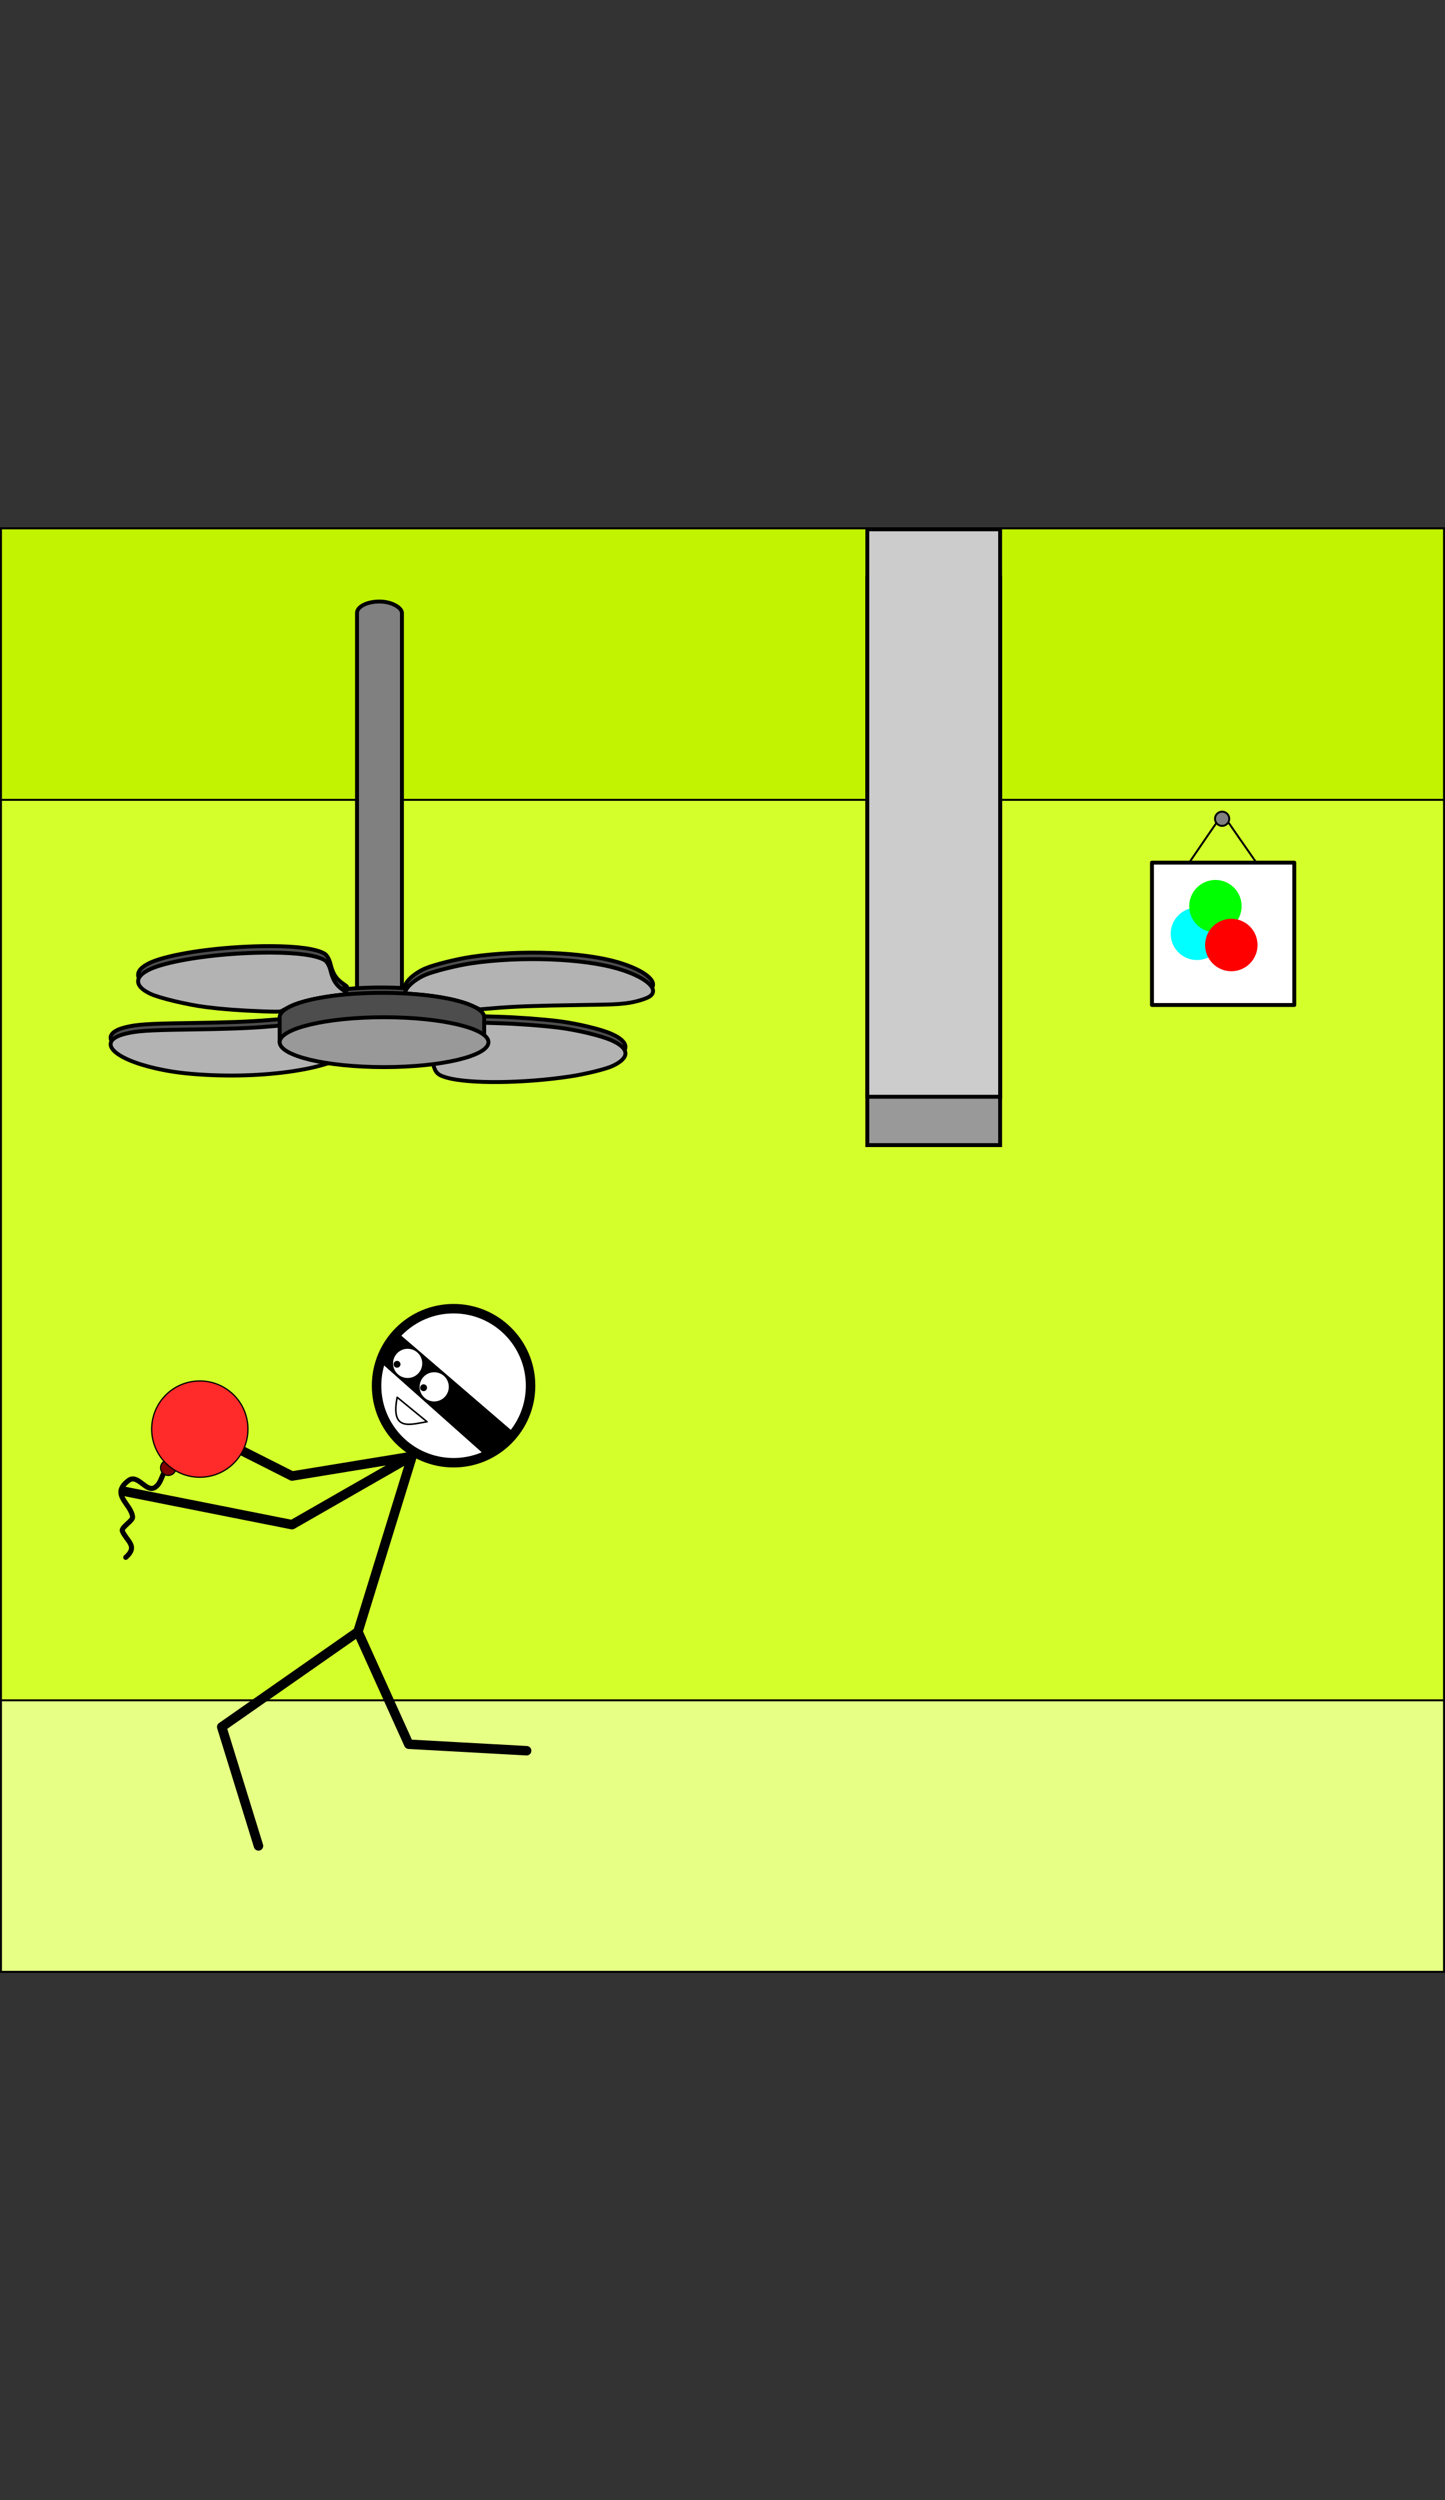<?xml version="1.0" encoding="UTF-8" standalone="no"?>
<!-- Created with Inkscape (http://www.inkscape.org/) -->

<svg
   xmlns:dc="http://purl.org/dc/elements/1.1/"
   xmlns:cc="http://creativecommons.org/ns#"
   xmlns:rdf="http://www.w3.org/1999/02/22-rdf-syntax-ns#"
   xmlns:svg="http://www.w3.org/2000/svg"
   xmlns="http://www.w3.org/2000/svg"
   xmlns:sodipodi="http://sodipodi.sourceforge.net/DTD/sodipodi-0.dtd"
   xmlns:inkscape="http://www.inkscape.org/namespaces/inkscape"
   width="740"
   height="1280"
   version="1.1"
   viewBox="0 0 740 1280"
   xml:space="preserve"
   id="svg18"
   sodipodi:docname="level23win.svg"
   inkscape:version="0.92.5 (2060ec1f9f, 2020-04-08)"><rect x="0" y="0" width="740" height="1280" fill="#333333" stroke="none"/><defs
     id="defs22" /><sodipodi:namedview
     pagecolor="#ffffff"
     bordercolor="#666666"
     borderopacity="1"
     objecttolerance="10"
     gridtolerance="10"
     guidetolerance="10"
     inkscape:pageopacity="0"
     inkscape:pageshadow="2"
     inkscape:window-width="1920"
     inkscape:window-height="986"
     id="namedview20"
     showgrid="false"
     inkscape:zoom="0.70710678"
     inkscape:cx="197.86033"
     inkscape:cy="657.08379"
     inkscape:window-x="1909"
     inkscape:window-y="49"
     inkscape:window-maximized="1"
     inkscape:current-layer="svg18"
     inkscape:snap-bbox="true"
     inkscape:bbox-paths="true"
     inkscape:snap-bbox-edge-midpoints="true"
     inkscape:bbox-nodes="true"
     inkscape:snap-bbox-midpoints="true"
     inkscape:object-paths="true"
     inkscape:snap-intersection-paths="true"
     inkscape:snap-smooth-nodes="true"
     inkscape:snap-midpoints="true"
     inkscape:snap-object-midpoints="true"
     inkscape:snap-center="true"
     inkscape:snap-text-baseline="true"
     inkscape:snap-page="true"
     inkscape:snap-global="true" /><rect
     style="opacity:1;vector-effect:none;fill:#d4ff2a;fill-opacity:1;stroke:#000000;stroke-width:1;stroke-linecap:round;stroke-linejoin:miter;stroke-miterlimit:4;stroke-dasharray:none;stroke-dashoffset:0;stroke-opacity:1;paint-order:normal"
     id="rect821"
     width="739"
     height="739"
     x="0.5"
     y="270.5" /><rect
     style="opacity:1;vector-effect:none;fill:#c2f300;fill-opacity:1;stroke:#000000;stroke-width:1;stroke-linecap:round;stroke-linejoin:miter;stroke-miterlimit:4;stroke-dasharray:none;stroke-dashoffset:0;stroke-opacity:1;paint-order:normal;font-variant-east_asian:normal"
     id="rect830"
     width="739"
     height="139"
     x="0.5"
     y="270.5" /><rect
     style="opacity:1;vector-effect:none;fill:#808080;fill-opacity:1;stroke:#000000;stroke-width:2;stroke-linecap:butt;stroke-linejoin:miter;stroke-miterlimit:4;stroke-dasharray:none;stroke-dashoffset:0;stroke-opacity:1;paint-order:markers stroke fill"
     id="rect812"
     width="23"
     height="233.5"
     x="182.835"
     y="307.958"
     ry="5.843"
     rx="11.5" /><rect
     y="870.5"
     x="0.5"
     height="139"
     width="739"
     id="rect828"
     style="opacity:1;vector-effect:none;fill:#e6ff84;fill-opacity:1;stroke:#000000;stroke-width:1;stroke-linecap:round;stroke-linejoin:miter;stroke-miterlimit:4;stroke-dasharray:none;stroke-dashoffset:0;stroke-opacity:1;paint-order:normal;font-variant-east_asian:normal" /><rect
     y="295.749"
     x="444.169"
     height="290.5"
     width="68"
     id="rect896"
     style="opacity:1;vector-effect:none;fill:#999999;fill-opacity:1;stroke:#000000;stroke-width:2;stroke-linecap:butt;stroke-linejoin:miter;stroke-miterlimit:4;stroke-dasharray:none;stroke-dashoffset:0;stroke-opacity:1;paint-order:markers stroke fill" /><rect
     style="opacity:1;vector-effect:none;fill:#cccccc;fill-opacity:1;stroke:#000000;stroke-width:2;stroke-linecap:butt;stroke-linejoin:miter;stroke-miterlimit:4;stroke-dasharray:none;stroke-dashoffset:0;stroke-opacity:1;paint-order:markers stroke fill"
     id="rect876"
     width="68"
     height="290.5"
     x="444.169"
     y="271" /><g
     id="g958"
     transform="translate(27.389,-246.157)"><rect
       style="opacity:1;vector-effect:none;fill:#ffffff;fill-opacity:1;stroke:#000000;stroke-width:2;stroke-linecap:round;stroke-linejoin:round;stroke-miterlimit:4;stroke-dasharray:none;stroke-dashoffset:0;stroke-opacity:1;paint-order:markers fill stroke"
       id="rect1054"
       width="72.881"
       height="72.881"
       x="562.542"
       y="687.797" /><path
       style="fill:none;stroke:#000000;stroke-width:1px;stroke-linecap:butt;stroke-linejoin:miter;stroke-opacity:1"
       d="m 581.61,687.797 c 0,0 17.203,-25.254 17.203,-24.915 0,0.339 17.203,24.915 17.203,24.915 z"
       id="path1056"
       inkscape:connector-curvature="0"
       sodipodi:nodetypes="cscc" /><circle
       style="opacity:1;vector-effect:none;fill:#808080;fill-opacity:1;stroke:#000000;stroke-width:1px;stroke-linecap:butt;stroke-linejoin:miter;stroke-miterlimit:4;stroke-dasharray:none;stroke-dashoffset:0;stroke-opacity:1;paint-order:markers fill stroke"
       id="circle1058"
       cx="598.475"
       cy="665.339"
       r="3.644" /><circle
       style="opacity:1;vector-effect:none;fill:#00ffff;fill-opacity:1;stroke:none;stroke-width:1px;stroke-linecap:butt;stroke-linejoin:miter;stroke-miterlimit:4;stroke-dasharray:none;stroke-dashoffset:0;stroke-opacity:1;paint-order:markers fill stroke"
       id="circle1066"
       cx="585.56"
       cy="724.237"
       r="13.423" /><circle
       r="13.423"
       cy="710.078"
       cx="595.037"
       id="circle1068"
       style="opacity:1;vector-effect:none;fill:#00ff00;fill-opacity:1;stroke:none;stroke-width:1px;stroke-linecap:butt;stroke-linejoin:miter;stroke-miterlimit:4;stroke-dasharray:none;stroke-dashoffset:0;stroke-opacity:1;paint-order:markers fill stroke" /><circle
       style="opacity:1;vector-effect:none;fill:#ff0000;fill-opacity:1;stroke:none;stroke-width:1px;stroke-linecap:butt;stroke-linejoin:miter;stroke-miterlimit:4;stroke-dasharray:none;stroke-dashoffset:0;stroke-opacity:1;paint-order:markers fill stroke"
       id="circle1070"
       cx="603.186"
       cy="729.972"
       r="13.423" /></g><g
     style="display:inline"
     id="g4981"
     transform="matrix(0.808,0,0,0.808,1117.619,491.794)"><g
       id="g4766"><circle
         r="48.805"
         cy="269.35"
         cx="-1095.718"
         id="circle2342"
         style="fill:#ffffff;fill-opacity:1;stroke:#000000;stroke-width:6;stroke-linecap:round;stroke-linejoin:round;stroke-miterlimit:4;stroke-dasharray:none;stroke-dashoffset:0;stroke-opacity:1;paint-order:markers fill stroke" /><path
         inkscape:connector-curvature="0"
         id="path2345"
         d="m -1219.364,560.94 -23.299,-75.381 86.345,-60.305 32.208,71.269 74.695,4.112"
         style="opacity:1;fill:none;fill-opacity:1;stroke:#000000;stroke-width:6;stroke-linecap:round;stroke-linejoin:round;stroke-miterlimit:4;stroke-dasharray:none;stroke-dashoffset:0;stroke-opacity:1;paint-order:markers fill stroke" /><path
         inkscape:connector-curvature="0"
         sodipodi:nodetypes="cc"
         id="path2347"
         d="m -1156.318,425.254 34.264,-111.015"
         style="opacity:1;fill:none;fill-opacity:1;stroke:#000000;stroke-width:6;stroke-linecap:round;stroke-linejoin:round;stroke-miterlimit:4;stroke-dasharray:none;stroke-dashoffset:0;stroke-opacity:1;paint-order:markers fill stroke" /><path
         inkscape:connector-curvature="0"
         id="path2349"
         d="m -1263.221,293.681 65.102,32.893 75.381,-12.335 -75.381,43.173 -106.904,-21.244"
         style="opacity:1;fill:none;fill-opacity:1;stroke:#000000;stroke-width:6;stroke-linecap:round;stroke-linejoin:round;stroke-miterlimit:4;stroke-dasharray:none;stroke-dashoffset:0;stroke-opacity:1;paint-order:markers fill stroke" /><path
         inkscape:connector-curvature="0"
         sodipodi:nodetypes="ccc"
         id="path2422"
         d="m -1131.456,276.687 c -4.31,21.967 8.294,17.153 18.898,15.506 z"
         style="fill:none;stroke:#000000;stroke-width:1px;stroke-linecap:round;stroke-linejoin:round;stroke-opacity:1" /><path
         inkscape:connector-curvature="0"
         id="path3895"
         d="m -1139.451,256.093 63.478,56.452 10.903,-4.603 8.48,-7.511 -74.381,-63.963 -7.026,6.542 -5.572,10.176 z"
         style="fill:#000000;stroke:#000000;stroke-width:1px;stroke-linecap:butt;stroke-linejoin:miter;stroke-opacity:1" /><g
         id="g4746"
         transform="rotate(80.393,-970.959,91.807)"><circle
           r="9.752"
           transform="rotate(-32.997)"
           cy="-227.915"
           cx="-848.22"
           id="circle4742"
           style="fill:#ffffff;fill-opacity:1;stroke:#000000;stroke-width:1;stroke-linecap:round;stroke-linejoin:round;stroke-miterlimit:4;stroke-dasharray:none;stroke-dashoffset:0;stroke-opacity:1;paint-order:markers fill stroke" /><circle
           r="2.181"
           cy="277.507"
           cx="-836.088"
           id="circle4744"
           style="fill:#000000;fill-opacity:1;stroke:none;stroke-width:1;stroke-linecap:round;stroke-linejoin:round;stroke-miterlimit:4;stroke-dasharray:none;stroke-dashoffset:0;stroke-opacity:1;paint-order:markers fill stroke" /></g><g
         transform="rotate(80.393,-971.334,109.196)"
         id="g4752"><circle
           style="fill:#ffffff;fill-opacity:1;stroke:#000000;stroke-width:1;stroke-linecap:round;stroke-linejoin:round;stroke-miterlimit:4;stroke-dasharray:none;stroke-dashoffset:0;stroke-opacity:1;paint-order:markers fill stroke"
           id="circle4748"
           cx="-848.22"
           cy="-227.915"
           transform="rotate(-32.997)"
           r="9.752" /><circle
           style="fill:#000000;fill-opacity:1;stroke:none;stroke-width:1;stroke-linecap:round;stroke-linejoin:round;stroke-miterlimit:4;stroke-dasharray:none;stroke-dashoffset:0;stroke-opacity:1;paint-order:markers fill stroke"
           id="circle4750"
           cx="-836.088"
           cy="277.507"
           r="2.181" /></g></g></g><g
     transform="matrix(0.501,0.409,-0.409,0.501,15.289,354.333)"
     style="display:inline"
     id="g3568-6"
     inkscape:export-xdpi="96"
     inkscape:export-ydpi="96"><g
       id="g905"
       transform="translate(192,311)"><path
         style="fill:none;stroke:#000000;stroke-width:4;stroke-linecap:round;stroke-linejoin:round;stroke-miterlimit:4;stroke-dasharray:none;stroke-opacity:1"
         d="m 281.185,95.32 c -1.89,6.275 3.855,12.19 1.657,18.783 -2.567,7.7 -17.404,0.011 -19.611,8.839 -4.524,18.095 13.157,12.881 20.716,20.44 2.175,2.175 -2.049,12.372 0.829,13.811 8.054,4.027 17.386,1.199 15.192,14.363"
         id="path3563-8"
         inkscape:connector-curvature="0" /><circle
         r="6.077"
         cy="95.32"
         cx="281.185"
         id="circle3559-9"
         style="opacity:1;vector-effect:none;fill:#800000;fill-opacity:1;stroke:#000000;stroke-width:1;stroke-linecap:round;stroke-linejoin:round;stroke-miterlimit:4;stroke-dasharray:none;stroke-dashoffset:0;stroke-opacity:1;paint-order:markers fill stroke" /><circle
         style="opacity:1;vector-effect:none;fill:#ff2a2a;fill-opacity:1;stroke:#000000;stroke-width:1;stroke-linecap:round;stroke-linejoin:round;stroke-miterlimit:4;stroke-dasharray:none;stroke-dashoffset:0;stroke-opacity:1;paint-order:markers fill stroke"
         id="path3557-1"
         cx="281.185"
         cy="55.821"
         r="38.117" /></g></g><g
     style="display:inline"
     id="g1094"
     transform="translate(441.842,-154.554)"><path
       style="opacity:1;vector-effect:none;fill:#4d4d4d;fill-opacity:1;stroke:#000000;stroke-width:2;stroke-linecap:round;stroke-linejoin:round;stroke-miterlimit:4;stroke-dasharray:none;stroke-dashoffset:0;stroke-opacity:1;paint-order:markers fill stroke"
       d="m -150.472,702.412 c -23.656,3.496 -51.063,3.748 -62.432,0.574 -4.824,-1.347 -6.007,-2.529 -7.165,-7.163 -1.152,-4.608 -3.403,-8.012 -6.728,-10.177 -1.32,-0.859 -2.142,-1.628 -1.825,-1.707 0.317,-0.08 2.021,-0.264 3.788,-0.41 4.878,-0.403 15.376,-2.287 18.876,-3.388 4.428,-1.392 7.447,-2.715 9.359,-4.101 l 1.663,-1.205 8.256,0.244 c 9.923,0.293 23.008,1.259 31.128,2.297 9.388,1.201 21.366,4.066 26.655,6.375 9.504,4.149 9.797,8.989 0.799,13.198 -3.587,1.678 -14.048,4.232 -22.372,5.462 z m 29.033,-37.514 c -4.705,0.545 -6.395,0.609 -22.504,0.85 -24.072,0.359 -34.905,0.763 -45.91,1.71 -3.183,0.274 -5.914,0.502 -6.069,0.506 -0.155,0.004 -1.798,-0.695 -3.652,-1.553 -6.536,-3.029 -16.922,-5.181 -29.829,-6.182 l -5.399,-0.419 1.02,-1.955 c 1.264,-2.424 5.305,-5.572 9.543,-7.434 4.334,-1.904 16.361,-4.925 24.058,-6.043 25.078,-3.642 56.804,-2.466 74.676,2.767 14.043,4.112 21.374,10.258 16.695,13.996 -1.757,1.404 -7.781,3.197 -12.628,3.758 z m -96.942,17.136 c -14.055,2.378 -36.57,2.583 -52.36,0.476 -37.26,-4.97 -32.67,-18.113 7.578,-21.698 17.358,-1.546 37.399,-0.514 51.29,2.641 9.851,2.237 15.131,5.068 15.526,8.324 0.487,4.017 -7.712,7.834 -22.034,10.257 z m 0.742,-7.061 c 2.871,-1.634 3.259,-3.524 1.065,-5.19 -1.678,-1.274 -2.442,-1.534 -8.724,-2.96 -5.751,-1.306 -7.644,-1.613 -11.497,-1.868 -20.822,-1.377 -40.83,2.162 -40.605,7.183 0.207,4.599 17.75,8.044 36.825,7.233 9.847,-0.419 19.042,-2.182 22.936,-4.398 z m -67.694,23.55 c -14.906,2.904 -33.065,3.964 -51.257,2.99 -10.133,-0.542 -17.52,-1.5 -25.433,-3.297 -22.525,-5.116 -30.406,-14.032 -15.673,-17.73 5.807,-1.458 11.793,-1.869 31.191,-2.143 21.256,-0.3 32.338,-0.709 42.121,-1.555 4.19,-0.362 7.698,-0.641 7.795,-0.619 0.097,0.022 1.386,0.605 2.863,1.295 3.546,1.657 10.192,3.715 14.016,4.341 7.082,1.159 12.092,1.797 16.81,2.14 l 5.01,0.365 -0.979,1.979 c -2.426,4.902 -12.326,9.479 -26.464,12.233 z m -22.051,-29.519 c -11.832,-0.447 -20.654,-1.113 -29.128,-2.199 -9.553,-1.224 -23.742,-4.621 -28.321,-6.78 -9.747,-4.595 -8.015,-10.401 4.255,-14.264 12.986,-4.088 36.305,-6.874 57.169,-6.832 14.061,0.029 23.93,1.424 27.909,3.945 1.155,0.732 2.362,2.916 2.944,5.324 1.192,4.935 2.944,7.612 6.585,10.06 2.139,1.438 2.387,1.881 1.128,2.012 -13.414,1.4 -23.913,3.779 -29.141,6.604 -1.771,0.957 -3.534,1.903 -3.919,2.101 -0.493,0.255 -3.284,0.263 -9.481,0.029 z"
       id="path988"
       inkscape:connector-curvature="0" /><path
       inkscape:connector-curvature="0"
       id="path990"
       d="m -150.472,705.735 c -23.656,3.496 -51.063,3.748 -62.432,0.574 -4.824,-1.347 -6.007,-2.529 -7.165,-7.163 -1.152,-4.608 -3.403,-8.012 -6.728,-10.177 -1.32,-0.859 -2.142,-1.628 -1.825,-1.707 0.317,-0.08 2.021,-0.264 3.788,-0.41 4.878,-0.403 15.376,-2.287 18.876,-3.388 4.428,-1.392 7.447,-2.715 9.359,-4.101 l 1.663,-1.205 8.256,0.244 c 9.923,0.293 23.008,1.259 31.128,2.297 9.388,1.201 21.366,4.066 26.655,6.375 9.504,4.149 9.797,8.989 0.799,13.197 -3.587,1.678 -14.048,4.232 -22.372,5.462 z m 29.033,-37.514 c -4.705,0.545 -6.395,0.609 -22.504,0.85 -24.072,0.359 -34.905,0.763 -45.91,1.71 -3.183,0.274 -5.914,0.502 -6.069,0.506 -0.155,0.004 -1.798,-0.695 -3.652,-1.553 -6.536,-3.029 -16.922,-5.181 -29.829,-6.182 l -5.399,-0.419 1.02,-1.955 c 1.264,-2.424 5.305,-5.572 9.543,-7.434 4.334,-1.904 16.361,-4.925 24.058,-6.043 25.078,-3.642 56.804,-2.466 74.676,2.767 14.043,4.112 21.374,10.258 16.695,13.996 -1.757,1.404 -7.781,3.197 -12.628,3.758 z m -96.942,17.136 c -14.055,2.378 -36.57,2.583 -52.36,0.476 -37.26,-4.97 -32.67,-18.113 7.578,-21.698 17.358,-1.546 37.399,-0.514 51.29,2.641 9.851,2.237 15.131,5.068 15.526,8.324 0.487,4.017 -7.712,7.834 -22.034,10.257 z m 0.742,-7.061 c 2.871,-1.633 3.259,-3.524 1.065,-5.19 -1.678,-1.274 -2.442,-1.534 -8.724,-2.96 -5.751,-1.306 -7.644,-1.613 -11.497,-1.868 -20.822,-1.377 -40.83,2.163 -40.605,7.183 0.207,4.599 17.75,8.044 36.825,7.233 9.847,-0.419 19.042,-2.182 22.936,-4.398 z m -67.694,23.55 c -14.906,2.904 -33.065,3.964 -51.257,2.99 -10.133,-0.542 -17.52,-1.5 -25.433,-3.297 -22.525,-5.116 -30.406,-14.032 -15.673,-17.73 5.807,-1.458 11.793,-1.869 31.191,-2.143 21.256,-0.3 32.338,-0.709 42.121,-1.555 4.19,-0.362 7.698,-0.641 7.795,-0.619 0.097,0.022 1.386,0.605 2.863,1.295 3.546,1.657 10.192,3.715 14.016,4.341 7.082,1.159 12.092,1.797 16.81,2.14 l 5.01,0.365 -0.979,1.979 c -2.426,4.902 -12.326,9.479 -26.464,12.233 z m -22.051,-29.519 c -11.832,-0.447 -20.654,-1.113 -29.128,-2.199 -9.553,-1.224 -23.742,-4.621 -28.321,-6.78 -9.747,-4.595 -8.015,-10.401 4.255,-14.264 12.986,-4.088 36.305,-6.874 57.169,-6.832 14.061,0.029 23.93,1.424 27.909,3.945 1.155,0.732 2.362,2.916 2.944,5.324 1.192,4.935 2.944,7.612 6.585,10.06 2.139,1.438 2.387,1.881 1.128,2.012 -13.414,1.4 -23.913,3.779 -29.141,6.604 -1.771,0.957 -3.534,1.903 -3.919,2.101 -0.493,0.255 -3.284,0.263 -9.481,0.029 z"
       style="opacity:1;vector-effect:none;fill:#b3b3b3;fill-opacity:1;stroke:#000000;stroke-width:2;stroke-linecap:round;stroke-linejoin:round;stroke-miterlimit:4;stroke-dasharray:none;stroke-dashoffset:0;stroke-opacity:1;paint-order:markers fill stroke" /><path
       id="path992"
       d="m -246.252,662.859 a 52.367,12.504 0 0 0 -52.367,12.504 v 12.743 h 104.734 v -12.743 a 52.367,12.504 0 0 0 -52.367,-12.504 z"
       style="opacity:1;vector-effect:none;fill:#4d4d4d;fill-opacity:1;stroke:#000000;stroke-width:2;stroke-linecap:round;stroke-linejoin:round;stroke-miterlimit:4;stroke-dasharray:none;stroke-dashoffset:0;stroke-opacity:1;paint-order:markers fill stroke"
       inkscape:connector-curvature="0" /><ellipse
       ry="12.765"
       rx="53.46"
       cy="688.106"
       cx="-245.159"
       id="ellipse996"
       style="opacity:1;vector-effect:none;fill:#999999;fill-opacity:1;stroke:#000000;stroke-width:2;stroke-linecap:round;stroke-linejoin:round;stroke-miterlimit:4;stroke-dasharray:none;stroke-dashoffset:0;stroke-opacity:1;paint-order:markers fill stroke" /></g></svg>